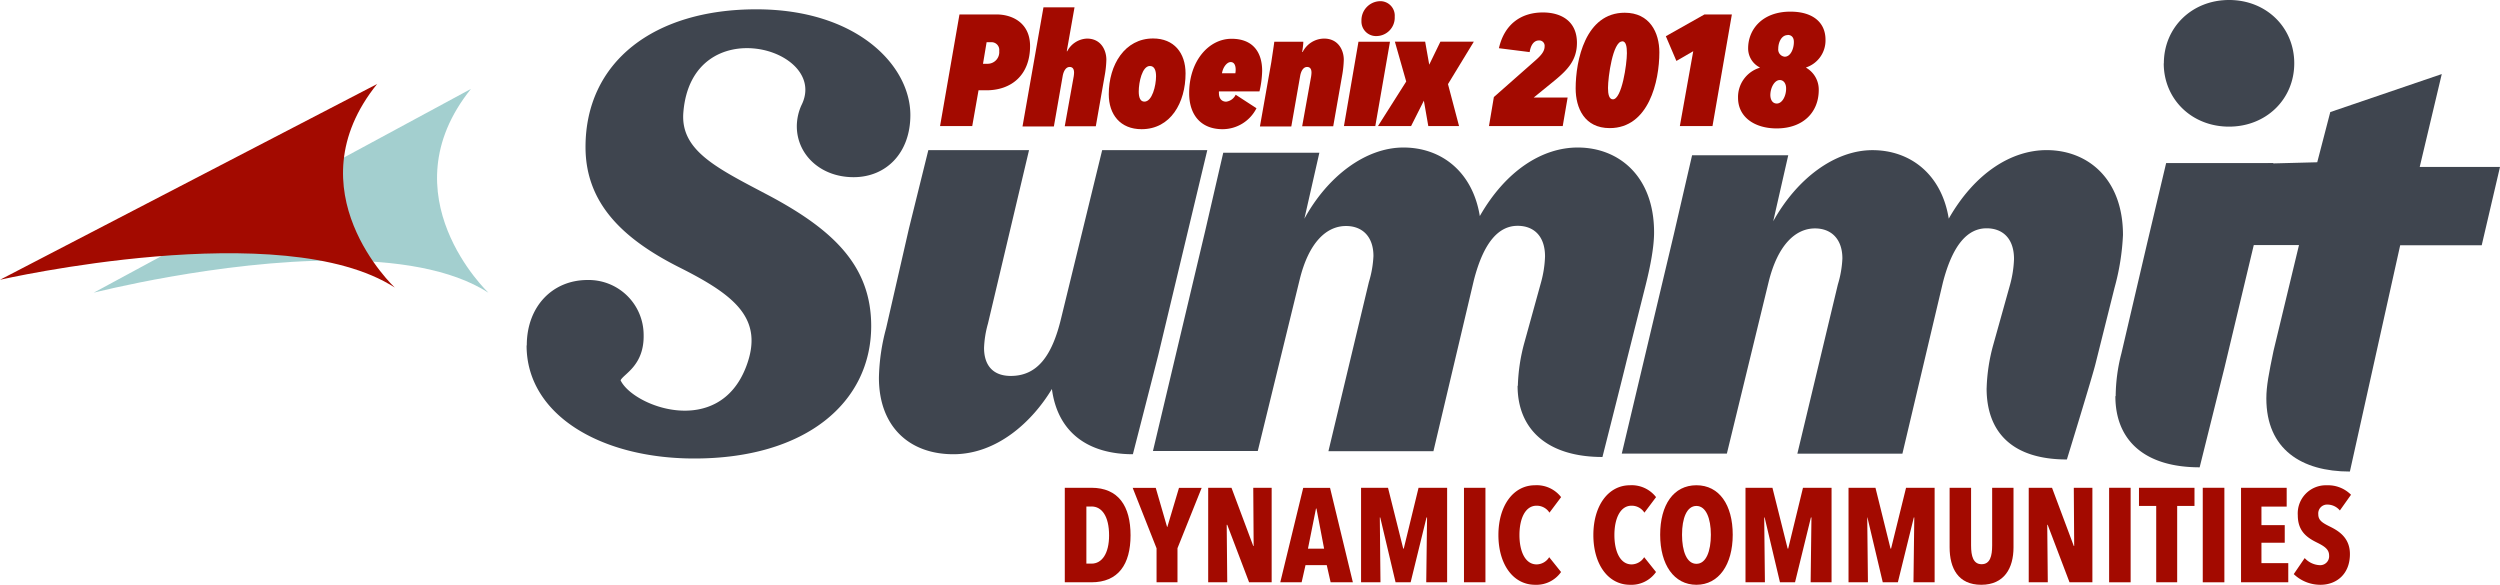 <svg xmlns="http://www.w3.org/2000/svg" viewBox="0 0 644 150.64"><defs><style>.cls-1{fill:#3f454f;}.cls-2{opacity:0.6;}.cls-3{fill:#65afaf;}.cls-4{fill:#a30a00;}</style></defs><title>summit red blue</title><g id="Layer_2" data-name="Layer 2"><g id="Layer_1-2" data-name="Layer 1"><path class="cls-1" d="M135.7,88.94c0-9.92,6.56-16.81,15.64-16.81a14.16,14.16,0,0,1,14.46,14c.22,8-5.1,10.15-5.94,11.83,3.2,6.77,25.27,15.06,32.35-3.52,4.72-12.37-3-18.4-17-25.46-14.79-7.4-24.38-16.65-24.38-31.1,0-21.86,17.49-35.48,44-35.48,25.89,0,39.68,14.46,39.68,27.24,0,9.75-6.22,16-14.63,16-8.57,0-14.62-5.88-14.62-13.11a13.35,13.35,0,0,1,1.17-5.38c7.49-14.73-28.28-24.81-30.4,1.84-.79,10,9,14.47,22.33,21.53,16.31,8.74,26.06,18,26.06,33.45,0,19.68-16.81,34.14-45.56,34.14-24.38,0-43.21-11.44-43.21-29.09"/><path class="cls-1" d="M239.14,38.67h25.94L254.49,83.39a26.39,26.39,0,0,0-1,6.22c0,4.37,2.18,7.23,6.89,7.23,6.73,0,10.6-5,12.95-14.79l10.59-43.38H311L298.37,91.46c-.84,3.36-6.54,25.55-6.54,25.55-11.27,0-19.35-5.37-20.86-16.81-5.05,8.41-14.13,16.81-25.39,16.81-11.43,0-19.17-7.22-19.17-19.67a52.31,52.31,0,0,1,1.85-12.77l5.89-25.73"/><path class="cls-1" d="M391,99.36a46.61,46.61,0,0,1,1.68-11.1L397,72.63a28.45,28.45,0,0,0,1-6.56c0-5.38-3-7.9-7.06-7.9-4.88,0-8.75,4.21-11.27,14l-10.42,44.06H342.2l10.42-43.55a27.12,27.12,0,0,0,1.18-6.73c0-5-2.86-7.73-7.06-7.73-5.05,0-9.59,4.21-11.94,13.79L324,116.18H297l13.45-56.66,4.66-20.18h24.76l-3.86,17C342,45.39,351.78,38,361.53,38s17.82,6.23,19.67,17.66C387.93,43.88,397.34,38,406.42,38c10.59,0,19.67,7.4,19.67,21.86,0,3.87-1,8.91-2.18,13.62L419,93c-.67,2.86-6.21,24.72-6.21,24.72-14.12,0-21.86-7.06-21.86-18.33"/><path class="cls-1" d="M557.41,16.31C557.41,7.06,564.64,0,574.22,0S591,7.06,591,16.31s-7.23,16.31-16.81,16.31-16.81-7.06-16.81-16.31M545,102.05A44.81,44.81,0,0,1,546.48,91l6.72-28.75L558,42h27.62L573,94.82c-.84,3.36-6.37,25.56-6.37,25.56-14.13,0-21.71-6.89-21.71-18.33"/><path class="cls-1" d="M605.33,121.47c-12.44,0-21.52-5.72-21.52-18.84,0-3.19.67-6.55,1.85-12.26l6.56-27.24H579.61l4.63-21,12.68-.33,3.36-12.93L629,19.08,623.32,43H644l-4.71,20.18h-21Z"/><path class="cls-1" d="M511.76,100a46.47,46.47,0,0,1,1.68-11.09l4.37-15.64a28.46,28.46,0,0,0,1-6.55c0-5.38-3-7.91-7.06-7.91-4.88,0-8.75,4.21-11.27,14l-10.42,44.05H463L473.43,73.3a27,27,0,0,0,1.17-6.72c0-5-2.86-7.74-7.06-7.74-5,0-9.58,4.21-11.94,13.79l-10.76,44.22H417.77l13.45-56.66L435.88,40h24.77l-3.87,17c6.05-10.92,15.8-18.32,25.56-18.32S500.16,44.89,502,56.32c6.72-11.77,16.13-17.65,25.21-17.65,10.6,0,19.67,7.4,19.67,21.86a61.35,61.35,0,0,1-2.18,13.61l-4.88,19.5c-.67,2.86-7.39,24.72-7.39,24.72-14.12,0-20.68-7.06-20.68-18.33"/><g class="cls-2"><path class="cls-3" d="M125.81,75.4h0c-9.62-6.22-24.11-8.3-39.18-8.3-30.13,0-62.5,8.3-62.5,8.3l97.19-52.5c-22,27.41,4.49,52.5,4.49,52.5"/></g><path class="cls-4" d="M97.2,21.61,0,72.07s72.84-16.64,101.69,2c0,0-26.72-25-4.49-52.5"/><path class="cls-4" d="M254.07,23.26h-2l-1.62,9.21h-8.29l5-28.75h9.54c4,0,8.65,2.12,8.65,8.17C265.32,19.32,260.57,23.26,254.07,23.26Zm1.3-12.39h-1.22l-.93,5.56h1.18a3,3,0,0,0,3-3.29A2,2,0,0,0,255.37,10.87Z"/><path class="cls-4" d="M285,15.38a26.56,26.56,0,0,1-.44,4.14l-2.28,13h-8l2.32-12.91a8.11,8.11,0,0,0,.08-.89c0-.77-.25-1.47-1.14-1.47s-1.54.94-1.79,2.32l-2.27,13h-8.08l5.4-30.69h8l-2,11.32h.12A6,6,0,0,1,280,9.94C283.67,9.94,285,13,285,15.38Z"/><path class="cls-4" d="M294.07,33.28c-5.48,0-8.45-3.77-8.45-9,0-7.59,4.14-14.37,11.41-14.37,5.4,0,8.37,3.73,8.37,9C305.4,26.46,301.54,33.28,294.07,33.28ZM296.22,17c-2,0-2.88,4.18-2.88,6.58,0,1.54.4,2.6,1.46,2.6,2,0,3-4.1,3-6.54C297.8,18.1,297.36,17,296.22,17Z"/><path class="cls-4" d="M323.67,27.88a9.81,9.81,0,0,1-8.73,5.4c-5.56,0-8.61-3.65-8.61-9.29,0-8.21,5-14,10.92-14,5.69,0,7.88,3.69,7.88,8.24a24.83,24.83,0,0,1-.69,5.32H314a2.53,2.53,0,0,0,0,.49c0,1.25.65,2.15,1.87,2.15a3.14,3.14,0,0,0,2.44-1.79Zm-5.44-9a6.69,6.69,0,0,0,.08-.89c0-1.22-.41-2-1.3-2s-1.95,1.21-2.23,2.88Z"/><path class="cls-4" d="M328.26,10.75h7.47c0,.73-.16,1.83-.29,2.64h.13a6.24,6.24,0,0,1,5.52-3.45c3.65,0,5.07,3,5.07,5.44a26.56,26.56,0,0,1-.44,4.14l-2.28,13h-8l2.32-12.91a8.11,8.11,0,0,0,.08-.89c0-.77-.24-1.47-1.14-1.47s-1.54.94-1.78,2.32l-2.28,13h-8.08l2.93-16.56C327.77,14.12,328.14,11.76,328.26,10.75Z"/><path class="cls-4" d="M354.28,32.47H346.2l3.74-21.72h8.12Zm.33-23.18a3.75,3.75,0,0,1-3.9-3.9A4.92,4.92,0,0,1,355.34.31a3.72,3.72,0,0,1,3.94,4A4.75,4.75,0,0,1,354.61,9.29Z"/><path class="cls-4" d="M373,21.67l2.85,10.8h-7.92l-1.14-6.54-3.29,6.54h-8.53L362.24,21l-2.92-10.27h7.8l1.05,5.93,2.88-5.93h8.61Z"/><path class="cls-4" d="M400.57,20.66l-5.48,4.46h8.73l-1.26,7.35h-19L384.82,25l10.64-9.38c1.38-1.22,2.43-2.31,2.43-3.65a1.38,1.38,0,0,0-1.46-1.55c-1.26,0-2.11,1.14-2.39,3l-7.92-1c1.42-6.21,5.72-9.21,11.33-9.21,4.75,0,8.77,2.27,8.77,7.83C406.22,15.5,403.78,18,400.57,20.66Z"/><path class="cls-4" d="M414.66,33c-6.49,0-8.77-5.16-8.77-10.23,0-7.19,2.52-19.49,12.63-19.49,6.46,0,8.93,5.11,8.93,10.19C427.45,20.94,424.73,33,414.66,33Zm3.21-22.33c-2.39,0-3.65,9.13-3.65,12,0,1.58.28,2.92,1.26,2.92,2.31,0,3.61-9.1,3.61-11.9C419.09,12.09,418.89,10.63,417.87,10.63Z"/><path class="cls-4" d="M441.14,32.47h-8.41l3.45-19.28-4.34,2.51-2.72-6.37,9.95-5.61h7.06Z"/><path class="cls-4" d="M465.26,17.37v.08a6.48,6.48,0,0,1,3.25,5.72c0,5.73-4,9.91-10.85,9.91-5.68,0-9.94-2.92-9.94-7.88a7.88,7.88,0,0,1,5.6-7.75v-.08a5.49,5.49,0,0,1-3-5C450.36,7.54,454,3,461.2,3c5.88,0,9.05,2.85,9.05,7.23A7.32,7.32,0,0,1,465.26,17.37Zm-6.78,3.25c-1.34,0-2.4,1.9-2.44,3.81,0,1.34.61,2.24,1.66,2.24,1.43,0,2.4-2,2.4-3.78C460.14,21.51,459.45,20.62,458.48,20.62Zm2-11.58c-1.51,0-2.4,1.79-2.4,3.5a1.86,1.86,0,0,0,1.67,2.07c1.54,0,2.35-2.11,2.35-3.74C462.13,9.77,461.6,9,460.51,9Z"/><path class="cls-4" d="M281.13,150h-6.84V125.65h6.84c7,0,10.1,4.75,10.1,12.24S288.07,150,281.13,150Zm.06-19.51h-1.34v14.7h1.34c2.65,0,4.51-2.57,4.51-7.28C285.7,133,283.84,130.47,281.19,130.47Z"/><path class="cls-4" d="M303.32,141.22V150h-5.39v-8.76l-6.15-15.57h5.94l2.92,10.07h.07l3-10.07h5.84Z"/><path class="cls-4" d="M321.77,150l-5.63-14.81H316l.14,14.81h-4.91V125.65h6l5.61,15h.1l-.1-15h4.74V150Z"/><path class="cls-4" d="M342.77,150l-1-4.43H336.3l-1,4.43h-5.5l5.91-24.33h6.91L348.5,150Zm-3.65-19H339l-2.07,10.34h4.16Z"/><path class="cls-4" d="M367.4,150l.21-16.7h-.14L363.38,150H359.5l-3.95-16.7h-.11l.17,16.7h-5V125.65h6.94l3.92,15.67h.14l3.81-15.67h7.36V150Z"/><path class="cls-4" d="M377.12,150V125.65h5.53V150Z"/><path class="cls-4" d="M395.44,150.64c-5.67,0-9.45-5.3-9.45-12.82S389.8,125,395.44,125a7.94,7.94,0,0,1,6.7,3.06l-3,4a3.88,3.88,0,0,0-3.33-1.79c-2.89,0-4.4,3.3-4.4,7.56s1.51,7.56,4.43,7.56a3.85,3.85,0,0,0,3.23-1.86l3.06,3.82A7.76,7.76,0,0,1,395.44,150.64Z"/><path class="cls-4" d="M419.9,150.64c-5.67,0-9.45-5.3-9.45-12.82S414.26,125,419.9,125a7.94,7.94,0,0,1,6.7,3.06l-3,4a3.87,3.87,0,0,0-3.33-1.79c-2.89,0-4.4,3.3-4.4,7.56s1.51,7.56,4.44,7.56a3.88,3.88,0,0,0,3.23-1.86l3.05,3.82A7.74,7.74,0,0,1,419.9,150.64Z"/><path class="cls-4" d="M437,150.64c-5.77,0-9.34-5.16-9.34-12.89S431.13,125,437,125s9.35,5.05,9.35,12.75S442.75,150.64,437,150.64Zm0-20.31c-2.5,0-3.71,3.19-3.71,7.42s1.21,7.49,3.71,7.49,3.72-3.26,3.72-7.49S439.45,130.33,437,130.33Z"/><path class="cls-4" d="M466.42,150l.21-16.7h-.14L462.4,150h-3.88l-3.95-16.7h-.11l.18,16.7h-5V125.65h6.94l3.92,15.67h.14l3.81-15.67h7.36V150Z"/><path class="cls-4" d="M492.91,150l.21-16.7H493L488.89,150H485l-3.95-16.7H481l.18,16.7h-5V125.65h6.94L487,141.32h.14L491,125.65h7.36V150Z"/><path class="cls-4" d="M510.36,150.64c-5.94,0-8.14-4.26-8.14-9.66V125.65h5.53V140.5c0,2.75.55,4.84,2.72,4.84s2.71-2.09,2.71-4.84V125.65h5.5V141C518.68,146.34,516.31,150.64,510.36,150.64Z"/><path class="cls-4" d="M533.11,150l-5.63-14.81h-.11l.14,14.81H522.6V125.65h6l5.61,15h.1l-.1-15H539V150Z"/><path class="cls-4" d="M543.31,150V125.65h5.54V150Z"/><path class="cls-4" d="M560.84,130.33V150h-5.4V130.33H551v-4.68H565.3v4.68Z"/><path class="cls-4" d="M567.43,150V125.65H573V150Z"/><path class="cls-4" d="M577.29,150V125.65h11.76v4.85h-6.5v4.78h6v4.53h-6v5.26h6.91V150Z"/><path class="cls-4" d="M602.75,131.5a4.19,4.19,0,0,0-3.16-1.52,2.28,2.28,0,0,0-2.4,2.51c0,1.52,1,2.17,3,3.16,2.23,1.1,5.15,2.86,5.15,7.08,0,5.26-3.57,7.91-7.56,7.91a9.91,9.91,0,0,1-6.91-2.75l2.82-4.13a5.6,5.6,0,0,0,3.92,1.83,2.3,2.3,0,0,0,2.37-2.48c0-1.58-1.13-2.37-3.23-3.4-2.64-1.31-4.84-3-4.84-7a7.24,7.24,0,0,1,7.49-7.7,8.34,8.34,0,0,1,6.22,2.44Z"/></g></g></svg>